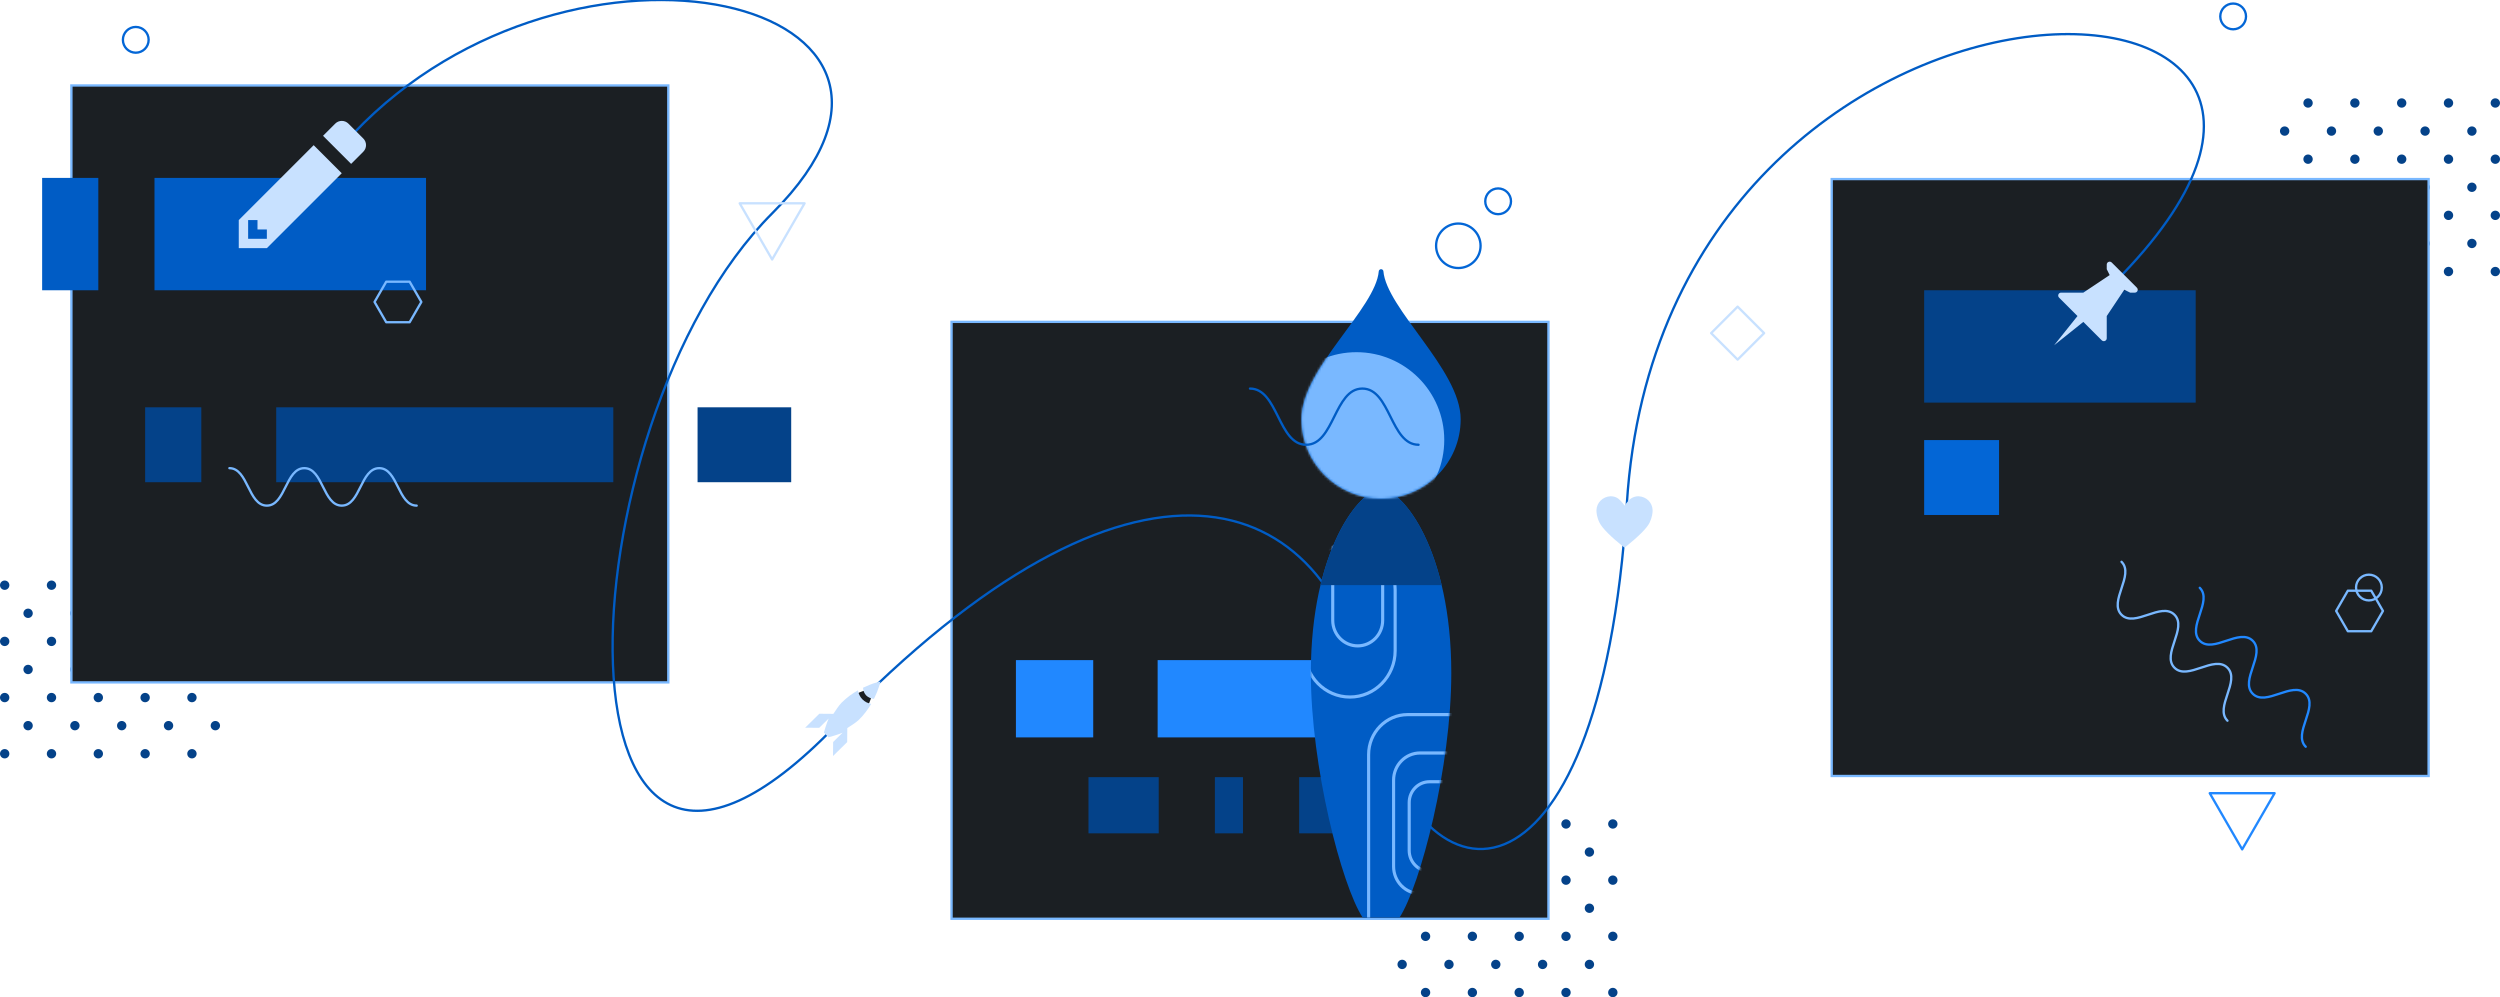 <svg width="1068" height="426" viewBox="0 0 1068 426" fill="none" xmlns="http://www.w3.org/2000/svg">
<g clip-path="url(#clip0)">
<path d="M1064 44C1064 45.105 1064.9 46 1066 46C1067.1 46 1068 45.105 1068 44C1068 42.895 1067.1 42 1066 42C1064.9 42 1064 42.895 1064 44Z" fill="#044289"/>
<path d="M1044 44C1044 45.105 1044.9 46 1046 46C1047.1 46 1048 45.105 1048 44C1048 42.895 1047.1 42 1046 42C1044.9 42 1044 42.895 1044 44Z" fill="#044289"/>
<path d="M1024 44C1024 45.105 1024.9 46 1026 46C1027.1 46 1028 45.105 1028 44C1028 42.895 1027.1 42 1026 42C1024.9 42 1024 42.895 1024 44Z" fill="#044289"/>
<path d="M1004 44C1004 45.105 1004.9 46 1006 46C1007.1 46 1008 45.105 1008 44C1008 42.895 1007.1 42 1006 42C1004.9 42 1004 42.895 1004 44Z" fill="#044289"/>
<path d="M984 44C984 45.105 984.895 46 986 46C987.105 46 988 45.105 988 44C988 42.895 987.105 42 986 42C984.895 42 984 42.895 984 44Z" fill="#044289"/>
<path d="M1054 56C1054 57.105 1054.9 58 1056 58C1057.1 58 1058 57.105 1058 56C1058 54.895 1057.1 54 1056 54C1054.9 54 1054 54.895 1054 56Z" fill="#044289"/>
<path d="M1034 56C1034 57.105 1034.9 58 1036 58C1037.1 58 1038 57.105 1038 56C1038 54.895 1037.1 54 1036 54C1034.9 54 1034 54.895 1034 56Z" fill="#044289"/>
<path d="M1014 56C1014 57.105 1014.9 58 1016 58C1017.1 58 1018 57.105 1018 56C1018 54.895 1017.1 54 1016 54C1014.9 54 1014 54.895 1014 56Z" fill="#044289"/>
<path d="M994 56C994 57.105 994.895 58 996 58C997.105 58 998 57.105 998 56C998 54.895 997.105 54 996 54C994.895 54 994 54.895 994 56Z" fill="#044289"/>
<path d="M974 56C974 57.105 974.895 58 976 58C977.105 58 978 57.105 978 56C978 54.895 977.105 54 976 54C974.895 54 974 54.895 974 56Z" fill="#044289"/>
<path d="M1064 68C1064 69.105 1064.9 70 1066 70C1067.1 70 1068 69.105 1068 68C1068 66.895 1067.1 66 1066 66C1064.9 66 1064 66.895 1064 68Z" fill="#044289"/>
<path d="M1044 68C1044 69.105 1044.9 70 1046 70C1047.1 70 1048 69.105 1048 68C1048 66.895 1047.1 66 1046 66C1044.9 66 1044 66.895 1044 68Z" fill="#044289"/>
<path d="M1024 68C1024 69.105 1024.9 70 1026 70C1027.1 70 1028 69.105 1028 68C1028 66.895 1027.1 66 1026 66C1024.9 66 1024 66.895 1024 68Z" fill="#044289"/>
<path d="M1004 68C1004 69.105 1004.9 70 1006 70C1007.1 70 1008 69.105 1008 68C1008 66.895 1007.1 66 1006 66C1004.9 66 1004 66.895 1004 68Z" fill="#044289"/>
<path d="M984 68C984 69.105 984.895 70 986 70C987.105 70 988 69.105 988 68C988 66.895 987.105 66 986 66C984.895 66 984 66.895 984 68Z" fill="#044289"/>
<path d="M1054 80C1054 81.105 1054.9 82 1056 82C1057.1 82 1058 81.105 1058 80C1058 78.895 1057.1 78 1056 78C1054.9 78 1054 78.895 1054 80Z" fill="#044289"/>
<path d="M1034 80C1034 81.105 1034.9 82 1036 82C1037.1 82 1038 81.105 1038 80C1038 78.895 1037.1 78 1036 78C1034.9 78 1034 78.895 1034 80Z" fill="#044289"/>
<path d="M1014 80C1014 81.105 1014.9 82 1016 82C1017.1 82 1018 81.105 1018 80C1018 78.895 1017.1 78 1016 78C1014.9 78 1014 78.895 1014 80Z" fill="#044289"/>
<path d="M994 80C994 81.105 994.895 82 996 82C997.105 82 998 81.105 998 80C998 78.895 997.105 78 996 78C994.895 78 994 78.895 994 80Z" fill="#044289"/>
<path d="M974 80C974 81.105 974.895 82 976 82C977.105 82 978 81.105 978 80C978 78.895 977.105 78 976 78C974.895 78 974 78.895 974 80Z" fill="#044289"/>
<path d="M1064 92C1064 93.105 1064.9 94 1066 94C1067.1 94 1068 93.105 1068 92C1068 90.895 1067.1 90 1066 90C1064.9 90 1064 90.895 1064 92Z" fill="#044289"/>
<path d="M1044 92C1044 93.105 1044.9 94 1046 94C1047.1 94 1048 93.105 1048 92C1048 90.895 1047.1 90 1046 90C1044.9 90 1044 90.895 1044 92Z" fill="#044289"/>
<path d="M1024 92C1024 93.105 1024.9 94 1026 94C1027.1 94 1028 93.105 1028 92C1028 90.895 1027.1 90 1026 90C1024.9 90 1024 90.895 1024 92Z" fill="#044289"/>
<path d="M1004 92C1004 93.105 1004.9 94 1006 94C1007.1 94 1008 93.105 1008 92C1008 90.895 1007.1 90 1006 90C1004.9 90 1004 90.895 1004 92Z" fill="#044289"/>
<path d="M984 92C984 93.105 984.895 94 986 94C987.105 94 988 93.105 988 92C988 90.895 987.105 90 986 90C984.895 90 984 90.895 984 92Z" fill="#044289"/>
<path d="M1054 104C1054 105.105 1054.9 106 1056 106C1057.1 106 1058 105.105 1058 104C1058 102.895 1057.1 102 1056 102C1054.9 102 1054 102.895 1054 104Z" fill="#044289"/>
<path d="M1034 104C1034 105.105 1034.9 106 1036 106C1037.1 106 1038 105.105 1038 104C1038 102.895 1037.1 102 1036 102C1034.9 102 1034 102.895 1034 104Z" fill="#044289"/>
<path d="M1014 104C1014 105.105 1014.9 106 1016 106C1017.1 106 1018 105.105 1018 104C1018 102.895 1017.1 102 1016 102C1014.9 102 1014 102.895 1014 104Z" fill="#044289"/>
<path d="M994 104C994 105.105 994.895 106 996 106C997.105 106 998 105.105 998 104C998 102.895 997.105 102 996 102C994.895 102 994 102.895 994 104Z" fill="#044289"/>
<path d="M974 104C974 105.105 974.895 106 976 106C977.105 106 978 105.105 978 104C978 102.895 977.105 102 976 102C974.895 102 974 102.895 974 104Z" fill="#044289"/>
<path d="M1064 116C1064 117.105 1064.9 118 1066 118C1067.1 118 1068 117.105 1068 116C1068 114.895 1067.1 114 1066 114C1064.9 114 1064 114.895 1064 116Z" fill="#044289"/>
<path d="M1044 116C1044 117.105 1044.9 118 1046 118C1047.1 118 1048 117.105 1048 116C1048 114.895 1047.1 114 1046 114C1044.9 114 1044 114.895 1044 116Z" fill="#044289"/>
<path d="M1024 116C1024 117.105 1024.9 118 1026 118C1027.1 118 1028 117.105 1028 116C1028 114.895 1027.1 114 1026 114C1024.9 114 1024 114.895 1024 116Z" fill="#044289"/>
<path d="M1004 116C1004 117.105 1004.9 118 1006 118C1007.1 118 1008 117.105 1008 116C1008 114.895 1007.1 114 1006 114C1004.9 114 1004 114.895 1004 116Z" fill="#044289"/>
<path d="M984 116C984 117.105 984.895 118 986 118C987.105 118 988 117.105 988 116C988 114.895 987.105 114 986 114C984.895 114 984 114.895 984 116Z" fill="#044289"/>
<rect x="782.5" y="76.5" width="255" height="255" fill="#1B1F23" stroke="#79B8FF"/>
<circle cx="954" cy="7.014" r="5.5" stroke="#0366D6"/>
<circle cx="58" cy="17.014" r="5.5" stroke="#0366D6"/>
<path d="M4 250C4 251.105 3.105 252 2 252C0.895 252 0 251.105 0 250C0 248.895 0.895 248 2 248C3.105 248 4 248.895 4 250Z" fill="#044289"/>
<path d="M24 250C24 251.105 23.105 252 22 252C20.895 252 20 251.105 20 250C20 248.895 20.895 248 22 248C23.105 248 24 248.895 24 250Z" fill="#044289"/>
<path d="M44 250C44 251.105 43.105 252 42 252C40.895 252 40 251.105 40 250C40 248.895 40.895 248 42 248C43.105 248 44 248.895 44 250Z" fill="#044289"/>
<path d="M64 250C64 251.105 63.105 252 62 252C60.895 252 60 251.105 60 250C60 248.895 60.895 248 62 248C63.105 248 64 248.895 64 250Z" fill="#044289"/>
<path d="M84 250C84 251.105 83.105 252 82 252C80.895 252 80 251.105 80 250C80 248.895 80.895 248 82 248C83.105 248 84 248.895 84 250Z" fill="#044289"/>
<path d="M14 262C14 263.105 13.105 264 12 264C10.895 264 10 263.105 10 262C10 260.895 10.895 260 12 260C13.105 260 14 260.895 14 262Z" fill="#044289"/>
<path d="M34 262C34 263.105 33.105 264 32 264C30.895 264 30 263.105 30 262C30 260.895 30.895 260 32 260C33.105 260 34 260.895 34 262Z" fill="#044289"/>
<path d="M54 262C54 263.105 53.105 264 52 264C50.895 264 50 263.105 50 262C50 260.895 50.895 260 52 260C53.105 260 54 260.895 54 262Z" fill="#044289"/>
<path d="M74 262C74 263.105 73.105 264 72 264C70.895 264 70 263.105 70 262C70 260.895 70.895 260 72 260C73.105 260 74 260.895 74 262Z" fill="#044289"/>
<path d="M94 262C94 263.105 93.105 264 92 264C90.895 264 90 263.105 90 262C90 260.895 90.895 260 92 260C93.105 260 94 260.895 94 262Z" fill="#044289"/>
<path d="M4 274C4 275.105 3.105 276 2 276C0.895 276 0 275.105 0 274C0 272.895 0.895 272 2 272C3.105 272 4 272.895 4 274Z" fill="#044289"/>
<path d="M24 274C24 275.105 23.105 276 22 276C20.895 276 20 275.105 20 274C20 272.895 20.895 272 22 272C23.105 272 24 272.895 24 274Z" fill="#044289"/>
<path d="M44 274C44 275.105 43.105 276 42 276C40.895 276 40 275.105 40 274C40 272.895 40.895 272 42 272C43.105 272 44 272.895 44 274Z" fill="#044289"/>
<path d="M64 274C64 275.105 63.105 276 62 276C60.895 276 60 275.105 60 274C60 272.895 60.895 272 62 272C63.105 272 64 272.895 64 274Z" fill="#044289"/>
<path d="M84 274C84 275.105 83.105 276 82 276C80.895 276 80 275.105 80 274C80 272.895 80.895 272 82 272C83.105 272 84 272.895 84 274Z" fill="#044289"/>
<path d="M14 286C14 287.105 13.105 288 12 288C10.895 288 10 287.105 10 286C10 284.895 10.895 284 12 284C13.105 284 14 284.895 14 286Z" fill="#044289"/>
<path d="M34 286C34 287.105 33.105 288 32 288C30.895 288 30 287.105 30 286C30 284.895 30.895 284 32 284C33.105 284 34 284.895 34 286Z" fill="#044289"/>
<path d="M54 286C54 287.105 53.105 288 52 288C50.895 288 50 287.105 50 286C50 284.895 50.895 284 52 284C53.105 284 54 284.895 54 286Z" fill="#044289"/>
<path d="M74 286C74 287.105 73.105 288 72 288C70.895 288 70 287.105 70 286C70 284.895 70.895 284 72 284C73.105 284 74 284.895 74 286Z" fill="#044289"/>
<path d="M94 286C94 287.105 93.105 288 92 288C90.895 288 90 287.105 90 286C90 284.895 90.895 284 92 284C93.105 284 94 284.895 94 286Z" fill="#044289"/>
<path d="M4 298C4 299.105 3.105 300 2 300C0.895 300 0 299.105 0 298C0 296.895 0.895 296 2 296C3.105 296 4 296.895 4 298Z" fill="#044289"/>
<path d="M24 298C24 299.105 23.105 300 22 300C20.895 300 20 299.105 20 298C20 296.895 20.895 296 22 296C23.105 296 24 296.895 24 298Z" fill="#044289"/>
<path d="M44 298C44 299.105 43.105 300 42 300C40.895 300 40 299.105 40 298C40 296.895 40.895 296 42 296C43.105 296 44 296.895 44 298Z" fill="#044289"/>
<path d="M64 298C64 299.105 63.105 300 62 300C60.895 300 60 299.105 60 298C60 296.895 60.895 296 62 296C63.105 296 64 296.895 64 298Z" fill="#044289"/>
<path d="M84 298C84 299.105 83.105 300 82 300C80.895 300 80 299.105 80 298C80 296.895 80.895 296 82 296C83.105 296 84 296.895 84 298Z" fill="#044289"/>
<path d="M14 310C14 311.105 13.105 312 12 312C10.895 312 10 311.105 10 310C10 308.895 10.895 308 12 308C13.105 308 14 308.895 14 310Z" fill="#044289"/>
<path d="M34 310C34 311.105 33.105 312 32 312C30.895 312 30 311.105 30 310C30 308.895 30.895 308 32 308C33.105 308 34 308.895 34 310Z" fill="#044289"/>
<path d="M54 310C54 311.105 53.105 312 52 312C50.895 312 50 311.105 50 310C50 308.895 50.895 308 52 308C53.105 308 54 308.895 54 310Z" fill="#044289"/>
<path d="M74 310C74 311.105 73.105 312 72 312C70.895 312 70 311.105 70 310C70 308.895 70.895 308 72 308C73.105 308 74 308.895 74 310Z" fill="#044289"/>
<path d="M94 310C94 311.105 93.105 312 92 312C90.895 312 90 311.105 90 310C90 308.895 90.895 308 92 308C93.105 308 94 308.895 94 310Z" fill="#044289"/>
<path d="M4 322C4 323.105 3.105 324 2 324C0.895 324 0 323.105 0 322C0 320.895 0.895 320 2 320C3.105 320 4 320.895 4 322Z" fill="#044289"/>
<path d="M24 322C24 323.105 23.105 324 22 324C20.895 324 20 323.105 20 322C20 320.895 20.895 320 22 320C23.105 320 24 320.895 24 322Z" fill="#044289"/>
<path d="M44 322C44 323.105 43.105 324 42 324C40.895 324 40 323.105 40 322C40 320.895 40.895 320 42 320C43.105 320 44 320.895 44 322Z" fill="#044289"/>
<path d="M64 322C64 323.105 63.105 324 62 324C60.895 324 60 323.105 60 322C60 320.895 60.895 320 62 320C63.105 320 64 320.895 64 322Z" fill="#044289"/>
<path d="M84 322C84 323.105 83.105 324 82 324C80.895 324 80 323.105 80 322C80 320.895 80.895 320 82 320C83.105 320 84 320.895 84 322Z" fill="#044289"/>
<rect x="30.5" y="36.514" width="255" height="255" fill="#1B1F23" stroke="#79B8FF"/>
<path fill-rule="evenodd" clip-rule="evenodd" d="M596 302H588L594 288L576 306H584L578 320L596 302Z" fill="#C8E1FF"/>
<rect x="62" y="174" width="24" height="32" fill="#044289"/>
<rect x="118" y="174" width="144" height="32" fill="#044289"/>
<rect x="298" y="174" width="40" height="32" fill="#044289"/>
<rect x="18" y="76" width="24" height="48" fill="#005CC5"/>
<rect x="66" y="76" width="116" height="48" fill="#005CC5"/>
<path d="M178 216C170 216 170 200 162 200C154 200 154 216 146 216C138 216 138 200 130 200C122 200 122 216 114 216C106 216 106 200 98 200" stroke="#79B8FF" stroke-linecap="round" stroke-linejoin="round"/>
<path d="M180 129L175 137.66H165L160 129L165 120.34H175L180 129Z" stroke="#79B8FF" stroke-linecap="round" stroke-linejoin="round"/>
<rect x="742.313" y="131" width="16" height="16" transform="rotate(45 742.313 131)" stroke="#C8E1FF" stroke-linejoin="round"/>
<path d="M687 352C687 353.105 687.895 354 689 354C690.105 354 691 353.105 691 352C691 350.895 690.105 350 689 350C687.895 350 687 350.895 687 352Z" fill="#044289"/>
<path d="M667 352C667 353.105 667.895 354 669 354C670.105 354 671 353.105 671 352C671 350.895 670.105 350 669 350C667.895 350 667 350.895 667 352Z" fill="#044289"/>
<path d="M647 352C647 353.105 647.895 354 649 354C650.105 354 651 353.105 651 352C651 350.895 650.105 350 649 350C647.895 350 647 350.895 647 352Z" fill="#044289"/>
<path d="M627 352C627 353.105 627.895 354 629 354C630.105 354 631 353.105 631 352C631 350.895 630.105 350 629 350C627.895 350 627 350.895 627 352Z" fill="#044289"/>
<path d="M607 352C607 353.105 607.895 354 609 354C610.105 354 611 353.105 611 352C611 350.895 610.105 350 609 350C607.895 350 607 350.895 607 352Z" fill="#044289"/>
<path d="M677 364C677 365.105 677.895 366 679 366C680.105 366 681 365.105 681 364C681 362.895 680.105 362 679 362C677.895 362 677 362.895 677 364Z" fill="#044289"/>
<path d="M657 364C657 365.105 657.895 366 659 366C660.105 366 661 365.105 661 364C661 362.895 660.105 362 659 362C657.895 362 657 362.895 657 364Z" fill="#044289"/>
<path d="M637 364C637 365.105 637.895 366 639 366C640.105 366 641 365.105 641 364C641 362.895 640.105 362 639 362C637.895 362 637 362.895 637 364Z" fill="#044289"/>
<path d="M617 364C617 365.105 617.895 366 619 366C620.105 366 621 365.105 621 364C621 362.895 620.105 362 619 362C617.895 362 617 362.895 617 364Z" fill="#044289"/>
<path d="M597 364C597 365.105 597.895 366 599 366C600.105 366 601 365.105 601 364C601 362.895 600.105 362 599 362C597.895 362 597 362.895 597 364Z" fill="#044289"/>
<path d="M687 376C687 377.105 687.895 378 689 378C690.105 378 691 377.105 691 376C691 374.895 690.105 374 689 374C687.895 374 687 374.895 687 376Z" fill="#044289"/>
<path d="M667 376C667 377.105 667.895 378 669 378C670.105 378 671 377.105 671 376C671 374.895 670.105 374 669 374C667.895 374 667 374.895 667 376Z" fill="#044289"/>
<path d="M647 376C647 377.105 647.895 378 649 378C650.105 378 651 377.105 651 376C651 374.895 650.105 374 649 374C647.895 374 647 374.895 647 376Z" fill="#044289"/>
<path d="M627 376C627 377.105 627.895 378 629 378C630.105 378 631 377.105 631 376C631 374.895 630.105 374 629 374C627.895 374 627 374.895 627 376Z" fill="#044289"/>
<path d="M607 376C607 377.105 607.895 378 609 378C610.105 378 611 377.105 611 376C611 374.895 610.105 374 609 374C607.895 374 607 374.895 607 376Z" fill="#044289"/>
<path d="M677 388C677 389.105 677.895 390 679 390C680.105 390 681 389.105 681 388C681 386.895 680.105 386 679 386C677.895 386 677 386.895 677 388Z" fill="#044289"/>
<path d="M657 388C657 389.105 657.895 390 659 390C660.105 390 661 389.105 661 388C661 386.895 660.105 386 659 386C657.895 386 657 386.895 657 388Z" fill="#044289"/>
<path d="M637 388C637 389.105 637.895 390 639 390C640.105 390 641 389.105 641 388C641 386.895 640.105 386 639 386C637.895 386 637 386.895 637 388Z" fill="#044289"/>
<path d="M617 388C617 389.105 617.895 390 619 390C620.105 390 621 389.105 621 388C621 386.895 620.105 386 619 386C617.895 386 617 386.895 617 388Z" fill="#044289"/>
<path d="M597 388C597 389.105 597.895 390 599 390C600.105 390 601 389.105 601 388C601 386.895 600.105 386 599 386C597.895 386 597 386.895 597 388Z" fill="#044289"/>
<path d="M687 400C687 401.105 687.895 402 689 402C690.105 402 691 401.105 691 400C691 398.895 690.105 398 689 398C687.895 398 687 398.895 687 400Z" fill="#044289"/>
<path d="M667 400C667 401.105 667.895 402 669 402C670.105 402 671 401.105 671 400C671 398.895 670.105 398 669 398C667.895 398 667 398.895 667 400Z" fill="#044289"/>
<path d="M647 400C647 401.105 647.895 402 649 402C650.105 402 651 401.105 651 400C651 398.895 650.105 398 649 398C647.895 398 647 398.895 647 400Z" fill="#044289"/>
<path d="M627 400C627 401.105 627.895 402 629 402C630.105 402 631 401.105 631 400C631 398.895 630.105 398 629 398C627.895 398 627 398.895 627 400Z" fill="#044289"/>
<path d="M607 400C607 401.105 607.895 402 609 402C610.105 402 611 401.105 611 400C611 398.895 610.105 398 609 398C607.895 398 607 398.895 607 400Z" fill="#044289"/>
<path d="M677 412C677 413.105 677.895 414 679 414C680.105 414 681 413.105 681 412C681 410.895 680.105 410 679 410C677.895 410 677 410.895 677 412Z" fill="#044289"/>
<path d="M657 412C657 413.105 657.895 414 659 414C660.105 414 661 413.105 661 412C661 410.895 660.105 410 659 410C657.895 410 657 410.895 657 412Z" fill="#044289"/>
<path d="M637 412C637 413.105 637.895 414 639 414C640.105 414 641 413.105 641 412C641 410.895 640.105 410 639 410C637.895 410 637 410.895 637 412Z" fill="#044289"/>
<path d="M617 412C617 413.105 617.895 414 619 414C620.105 414 621 413.105 621 412C621 410.895 620.105 410 619 410C617.895 410 617 410.895 617 412Z" fill="#044289"/>
<path d="M597 412C597 413.105 597.895 414 599 414C600.105 414 601 413.105 601 412C601 410.895 600.105 410 599 410C597.895 410 597 410.895 597 412Z" fill="#044289"/>
<path d="M687 424C687 425.105 687.895 426 689 426C690.105 426 691 425.105 691 424C691 422.895 690.105 422 689 422C687.895 422 687 422.895 687 424Z" fill="#044289"/>
<path d="M667 424C667 425.105 667.895 426 669 426C670.105 426 671 425.105 671 424C671 422.895 670.105 422 669 422C667.895 422 667 422.895 667 424Z" fill="#044289"/>
<path d="M647 424C647 425.105 647.895 426 649 426C650.105 426 651 425.105 651 424C651 422.895 650.105 422 649 422C647.895 422 647 422.895 647 424Z" fill="#044289"/>
<path d="M627 424C627 425.105 627.895 426 629 426C630.105 426 631 425.105 631 424C631 422.895 630.105 422 629 422C627.895 422 627 422.895 627 424Z" fill="#044289"/>
<path d="M607 424C607 425.105 607.895 426 609 426C610.105 426 611 425.105 611 424C611 422.895 610.105 422 609 422C607.895 422 607 422.895 607 424Z" fill="#044289"/>
<rect x="406.5" y="137.5" width="255" height="255" fill="#1B1F23" stroke="#79B8FF"/>
<rect width="116" height="48" transform="matrix(-1 0 0 1 938 124)" fill="#044289"/>
<rect width="32" height="32" transform="matrix(-1 0 0 1 854 188)" fill="#0366D6"/>
<path d="M1018 261L1013 269.66H1003L998 261L1003 252.34H1013L1018 261Z" stroke="#79B8FF" stroke-linecap="round" stroke-linejoin="round"/>
<path d="M971.713 338.856L957.857 362.856L944 338.856L971.713 338.856Z" stroke="#2188FF" stroke-linecap="round" stroke-linejoin="round"/>
<circle cx="1012" cy="251" r="5.5" stroke="#79B8FF"/>
<path d="M985 319C979.343 313.343 990.657 302.029 985 296.373C979.343 290.716 968.03 302.029 962.373 296.373C956.716 290.716 968.03 279.402 962.373 273.745C956.716 268.088 945.402 279.402 939.745 273.745C934.089 268.088 945.402 256.775 939.745 251.118" stroke="#2188FF" stroke-linecap="round" stroke-linejoin="round"/>
<path d="M951.569 307.882C945.912 302.225 957.225 290.912 951.569 285.255C945.912 279.598 934.598 290.912 928.941 285.255C923.284 279.598 934.598 268.284 928.941 262.627C923.284 256.971 911.971 268.284 906.314 262.627C900.657 256.971 911.971 245.657 906.314 240" stroke="#79B8FF" stroke-linecap="round" stroke-linejoin="round"/>
<path d="M151 57.014C245 -41.986 421 0.014 330 91.014C239 182.014 230.256 441.231 357 310.014C484.5 178.014 567.5 207.014 585 297.514C603.341 392.366 683.384 398.698 695 215.014C711 -37.986 1054.5 -30.486 903 121.014" stroke="#005CC5"/>
<path fill-rule="evenodd" clip-rule="evenodd" d="M900 113.014V115.014L901.25 117.514L890 125.014H880.5C879.4 125.014 878.825 126.339 879.65 127.164L887.5 135.014L877.5 147.514L890 137.514L897.85 145.364C898.675 146.189 900 145.589 900 144.514V135.014L907.5 123.764L910 125.014H912C913.1 125.014 913.675 123.689 912.85 122.864L902.15 112.164C901.325 111.339 900 111.939 900 113.014Z" fill="#C8E1FF"/>
<ellipse cx="363.305" cy="303.896" rx="11.79" ry="4.337" transform="rotate(-44.824 363.305 303.896)" fill="#1B1F23"/>
<path fill-rule="evenodd" clip-rule="evenodd" d="M368.412 298.747C367.877 298.202 367.482 297.639 367.168 296.976C366.853 296.353 366.639 295.652 366.506 294.93C365.34 295.58 364.173 296.31 363.026 297.16C361.858 298.03 360.73 299.02 359.62 300.09C358.208 301.478 356.929 303.687 356.018 304.959L350.018 304.907L343.966 310.874L349.965 310.927L354 306.962C353.307 308.496 351.908 312.904 351.948 312.944L353.93 314.961C353.97 315.002 358.401 313.72 359.948 313.014L355.913 316.979L355.86 322.978L361.913 317.031L361.965 311.031C363.253 310.143 365.484 308.882 366.896 307.514C368.005 306.424 369.015 305.273 369.865 304.14C370.755 302.988 371.506 301.834 372.175 300.72C371.457 300.554 370.779 300.328 370.121 300.022C369.504 299.697 368.948 299.292 368.412 298.747ZM376.139 291.154C376.139 291.154 375.952 291.913 375.52 293.269C375.108 294.665 374.393 296.419 373.354 298.57C371.956 298.398 370.82 297.888 370.047 297.101C369.274 296.315 368.803 295.21 368.675 293.809C370.844 292.788 372.591 292.083 373.974 291.695C375.378 291.308 376.139 291.154 376.139 291.154Z" fill="#C8E1FF"/>
<path fill-rule="evenodd" clip-rule="evenodd" d="M102 94.014V106.014H114L146 74.014L134 62.014L102 94.014ZM114 102.014H106V94.014H110V98.014H114V102.014ZM155.2 64.814L150 70.014L138 58.014L143.2 52.814C144.76 51.254 147.28 51.254 148.84 52.814L155.2 59.174C156.76 60.734 156.76 63.254 155.2 64.814Z" fill="#C8E1FF"/>
<path fill-rule="evenodd" clip-rule="evenodd" d="M700 212C698.06 212 696.62 212.84 695.6 214C694.58 215.16 694.04 215.84 694 216C693.96 215.84 693.44 215.16 692.4 214C691.36 212.84 690.06 212 688 212C684.736 212.172 682.093 214.665 682 218C682 219.04 682.18 221.04 683.34 223.34C684.5 225.64 688.02 229.22 694 234C699.96 229.22 703.54 225.66 704.68 223.34C705.82 221.02 706 219 706 218C705.906 214.62 703.316 212.175 700 212Z" fill="#C8E1FF"/>
<path d="M343.713 86.856L329.856 110.856L316 86.856L343.713 86.856Z" stroke="#C8E1FF" stroke-linejoin="round"/>
<circle cx="623" cy="105" r="9.5" stroke="#0366D6"/>
<circle cx="640" cy="86" r="5.5" stroke="#0366D6"/>
<rect x="465" y="332" width="30" height="24" fill="#044289"/>
<rect x="555" y="332" width="30" height="24" fill="#044289"/>
<rect x="519" y="332" width="12" height="24" fill="#044289"/>
<rect x="434" y="282" width="33.024" height="33.016" fill="#2188FF"/>
<rect x="494.543" y="282" width="88.063" height="33.016" fill="#2188FF"/>
<path fill-rule="evenodd" clip-rule="evenodd" d="M597.867 392C606.931 377.963 619.996 327.425 619.996 287.526C619.996 235.105 599.2 208.999 589.996 208.999C580.791 208.999 559.996 235.105 559.996 287.526C559.996 327.425 573.061 377.963 582.125 392H597.867Z" fill="#005CC5"/>
<mask id="mask0" mask-type="alpha" maskUnits="userSpaceOnUse" x="559" y="208" width="61" height="184">
<path fill-rule="evenodd" clip-rule="evenodd" d="M597.867 392C606.931 377.963 619.996 327.425 619.996 287.526C619.996 235.105 599.2 208.999 589.996 208.999C580.791 208.999 559.996 235.105 559.996 287.526C559.996 327.425 573.061 377.963 582.125 392H597.867Z" fill="#005CC5"/>
</mask>
<g mask="url(#mask0)">
<path fill-rule="evenodd" clip-rule="evenodd" d="M591.341 243.146C591.341 236.734 586.267 231.537 580.008 231.537C573.749 231.537 568.675 236.734 568.675 243.146V264.997C568.675 271.408 573.749 276.605 580.008 276.605C586.267 276.605 591.341 271.408 591.341 264.997V243.146ZM580.008 232.903C585.531 232.903 590.008 237.489 590.008 243.146V264.997C590.008 270.653 585.531 275.239 580.008 275.239C574.485 275.239 570.008 270.653 570.008 264.997V243.146C570.008 237.489 574.485 232.903 580.008 232.903Z" fill="#79B8FF"/>
<path fill-rule="evenodd" clip-rule="evenodd" d="M596.675 252.022C596.675 240.709 587.721 231.537 576.675 231.537C565.629 231.537 556.675 240.709 556.675 252.022V277.971C556.675 289.284 565.629 298.456 576.675 298.456C587.721 298.456 596.675 289.284 596.675 277.971V252.022ZM576.675 232.903C586.984 232.903 595.341 241.463 595.341 252.022V277.971C595.341 288.53 586.984 297.09 576.675 297.09C566.365 297.09 558.008 288.53 558.008 277.971V252.022C558.008 241.463 566.365 232.903 576.675 232.903Z" fill="#79B8FF"/>
<path fill-rule="evenodd" clip-rule="evenodd" d="M620.008 304.601H601.341C591.769 304.601 584.008 312.55 584.008 322.355V401.565C584.008 411.37 591.769 419.319 601.341 419.319H620.008C629.581 419.319 637.341 411.37 637.341 401.565V322.355C637.341 312.55 629.581 304.601 620.008 304.601ZM620.008 305.967C628.845 305.967 636.008 313.304 636.008 322.355V401.565C636.008 410.616 628.845 417.953 620.008 417.953H601.341C592.505 417.953 585.341 410.616 585.341 401.565V322.355C585.341 313.304 592.505 305.967 601.341 305.967H620.008Z" fill="#79B8FF"/>
<path fill-rule="evenodd" clip-rule="evenodd" d="M617.341 320.99H606.675C600.047 320.99 594.675 326.493 594.675 333.281V370.154C594.675 376.942 600.047 382.445 606.675 382.445H617.341C623.969 382.445 629.341 376.942 629.341 370.154V333.281C629.341 326.493 623.969 320.99 617.341 320.99ZM617.341 322.355C623.233 322.355 628.008 327.247 628.008 333.281V370.154C628.008 376.188 623.233 381.08 617.341 381.08H606.675C600.784 381.08 596.008 376.188 596.008 370.154V333.281C596.008 327.247 600.784 322.355 606.675 322.355H617.341Z" fill="#79B8FF"/>
<path fill-rule="evenodd" clip-rule="evenodd" d="M617.341 333.281H610.675C605.52 333.281 601.341 337.561 601.341 342.841V363.326C601.341 368.606 605.52 372.886 610.675 372.886H617.341C622.496 372.886 626.675 368.606 626.675 363.326V342.841C626.675 337.561 622.496 333.281 617.341 333.281ZM617.341 334.646C621.76 334.646 625.341 338.315 625.341 342.841V363.326C625.341 367.851 621.76 371.52 617.341 371.52H610.675C606.257 371.52 602.675 367.851 602.675 363.326V342.841C602.675 338.315 606.257 334.646 610.675 334.646H617.341Z" fill="#79B8FF"/>
</g>
<path fill-rule="evenodd" clip-rule="evenodd" d="M615.887 249.974H564.105C570.641 222.631 583.345 208.999 589.996 208.999C596.647 208.999 609.351 222.631 615.887 249.974Z" fill="#044289"/>
<path d="M623 179.086C623 197.265 608.225 212.001 590 212.001C571.775 212.001 557 197.265 557 179.086C557 157.829 588.625 132.457 590 116C591.375 132.457 623 158.515 623 179.086Z" fill="#005CC5" stroke="#005CC5" stroke-width="2" stroke-linecap="round" stroke-linejoin="round"/>
<mask id="mask1" mask-type="alpha" maskUnits="userSpaceOnUse" x="556" y="115" width="68" height="99">
<path d="M623 179.086C623 197.265 608.225 212.001 590 212.001C571.775 212.001 557 197.265 557 179.086C557 157.829 588.625 132.457 590 116C591.375 132.457 623 158.515 623 179.086Z" fill="#C8E1FF" stroke="#C8E1FF" stroke-width="2"/>
</mask>
<g mask="url(#mask1)">
<path d="M615.987 187.955C615.987 208.113 599.645 224.455 579.487 224.455C559.329 224.455 542.987 208.113 542.987 187.955C542.987 167.796 559.329 151.454 579.487 151.454C599.645 151.454 615.987 167.796 615.987 187.955Z" fill="#79B8FF" stroke="#79B8FF" stroke-width="2"/>
</g>
<path d="M534 166C546 166 546 190 558 190C570 190 570 166 582 166C594 166 594 190 606 190" stroke="#005CC5" stroke-linecap="round"/>
</g>
<defs>
<clipPath id="clip0">
<rect width="1068" height="426" fill="white"/>
</clipPath>
</defs>
</svg>
